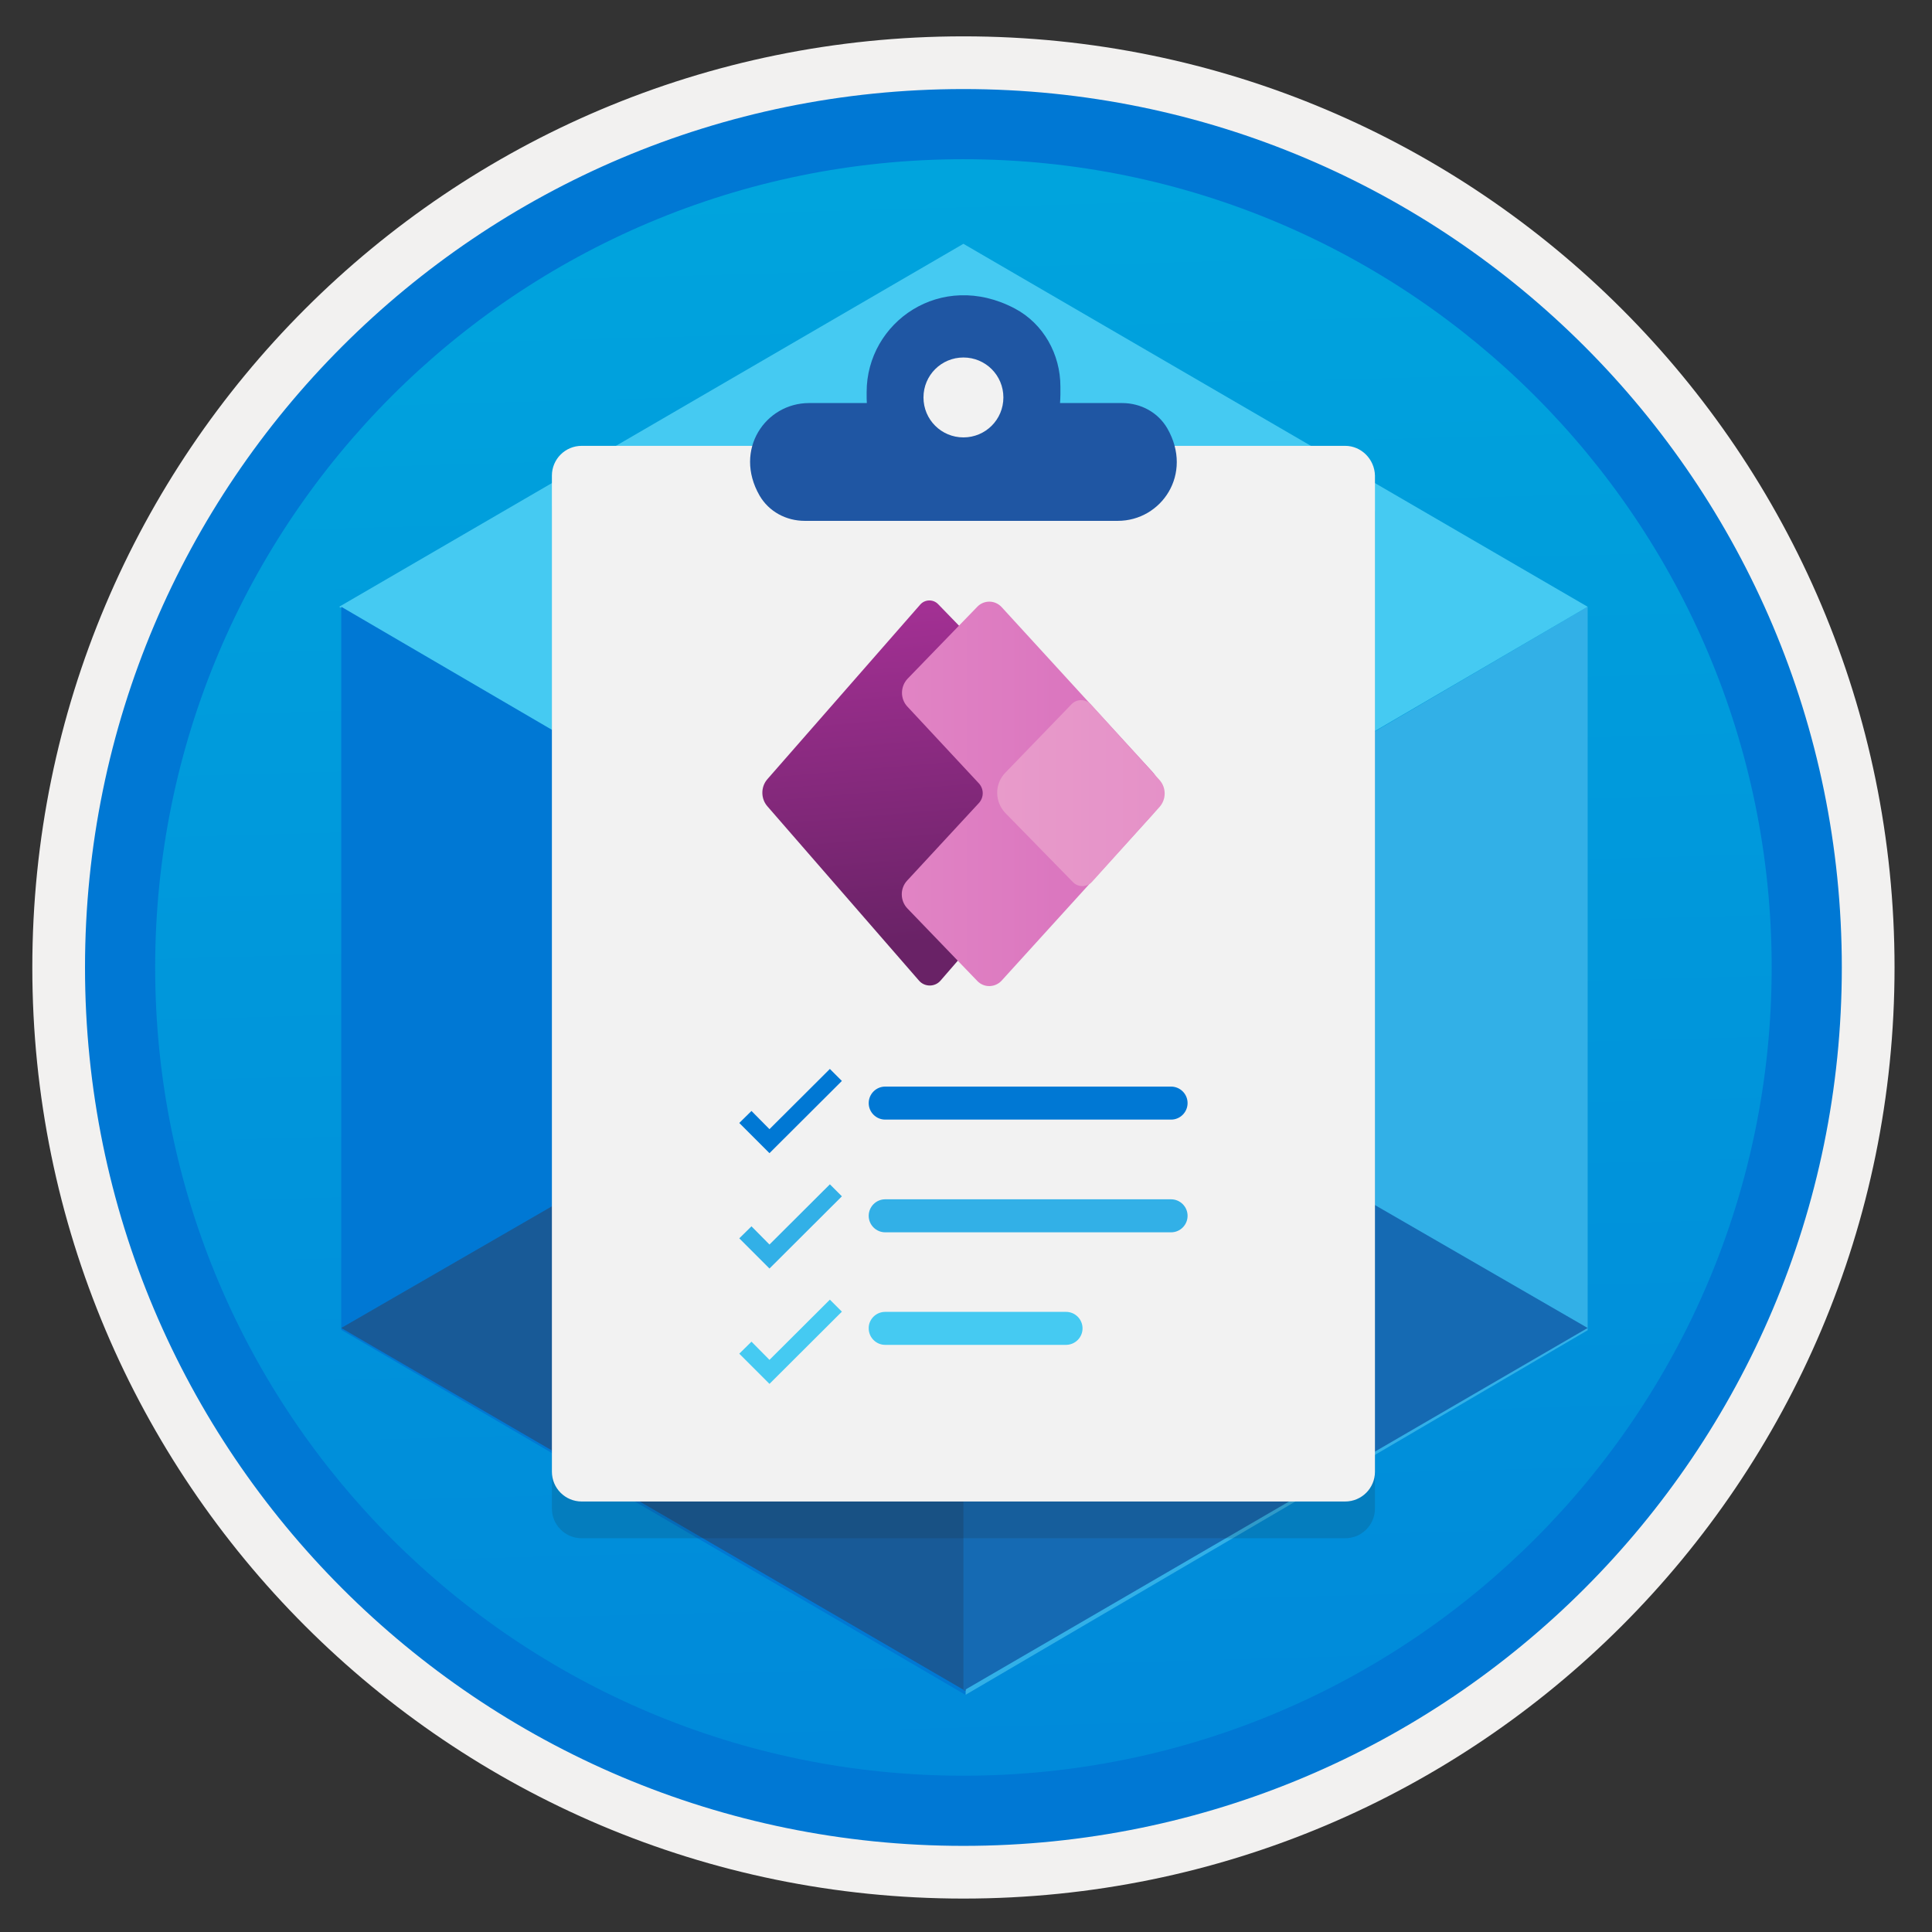 <svg width="103" height="103" viewBox="0 0 103 103" fill="none" xmlns="http://www.w3.org/2000/svg">
<rect x="0" y="0" width="103" height="103" fill="#333333" stroke="none"/>
<path d="M51.362 98.388C25.512 98.388 4.552 77.439 4.552 51.579C4.552 25.719 25.512 4.769 51.362 4.769C77.213 4.769 98.172 25.729 98.172 51.579C98.172 77.429 77.213 98.388 51.362 98.388Z" fill="url(#paint0_linear)"/>
<path fill-rule="evenodd" clip-rule="evenodd" d="M97.263 51.578C97.263 76.928 76.713 97.478 51.363 97.478C26.013 97.478 5.463 76.928 5.463 51.578C5.463 26.229 26.013 5.678 51.363 5.678C76.713 5.678 97.263 26.229 97.263 51.578ZM51.363 1.938C78.783 1.938 101.003 24.159 101.003 51.578C101.003 78.999 78.773 101.218 51.363 101.218C23.943 101.218 1.723 78.989 1.723 51.578C1.723 24.159 23.943 1.938 51.363 1.938Z" fill="#F2F1F0"/>
<path fill-rule="evenodd" clip-rule="evenodd" d="M94.453 51.578C94.453 75.378 75.162 94.668 51.362 94.668C27.562 94.668 8.272 75.378 8.272 51.578C8.272 27.778 27.562 8.488 51.362 8.488C75.162 8.488 94.453 27.778 94.453 51.578ZM51.362 4.748C77.222 4.748 98.192 25.718 98.192 51.578C98.192 77.438 77.222 98.408 51.362 98.408C25.503 98.408 4.532 77.438 4.532 51.578C4.532 25.718 25.492 4.748 51.362 4.748Z" fill="#0078D4"/>
<path d="M84.642 32.348V70.918L51.472 90.358V51.788L84.642 32.348Z" fill="#32B0E7"/>
<path d="M84.642 32.348L51.362 51.788L18.082 32.348L51.362 12.998L84.642 32.348Z" fill="#45CAF2"/>
<path d="M51.473 51.788V90.358L18.193 70.898V32.348L51.473 51.788Z" fill="#0078D4"/>
<path d="M18.193 70.798L51.473 51.578V90.148L18.193 70.798Z" fill="#185A97"/>
<path d="M84.642 70.798L51.362 51.568V90.138L84.642 70.798Z" fill="#156AB3"/>
<path opacity="0.15" d="M71.713 25.729H31.013C30.133 25.729 29.423 26.439 29.423 27.319V80.418C29.423 81.299 30.133 82.008 31.013 82.008H71.713C72.593 82.008 73.303 81.299 73.303 80.418V27.319C73.283 26.439 72.573 25.729 71.713 25.729Z" fill="#1F1D20"/>
<path d="M71.713 23.769H31.013C30.133 23.769 29.423 24.479 29.423 25.359V78.459C29.423 79.338 30.133 80.049 31.013 80.049H71.713C72.593 80.049 73.303 79.338 73.303 78.459V25.359C73.283 24.479 72.573 23.769 71.713 23.769Z" fill="#F2F2F2"/>
<path fill-rule="evenodd" clip-rule="evenodd" d="M54.103 16.448C55.633 17.258 56.533 18.888 56.533 20.608V21.028C56.533 21.188 56.523 21.328 56.513 21.488H59.823C60.813 21.488 61.733 21.978 62.233 22.838C63.633 25.278 61.913 27.768 59.593 27.768H42.903C41.913 27.768 40.993 27.278 40.493 26.418C39.093 23.978 40.813 21.488 43.133 21.488H46.213C46.203 21.348 46.203 21.188 46.203 21.028V20.898C46.203 17.178 50.163 14.368 54.103 16.448Z" fill="#1F56A3"/>
<path d="M51.363 23.319C52.543 23.319 53.493 22.369 53.493 21.189C53.493 20.009 52.543 19.059 51.363 19.059C50.183 19.059 49.233 20.009 49.233 21.189C49.233 22.369 50.183 23.319 51.363 23.319Z" fill="#F2F2F2"/>
<path d="M51.943 34.198L50.013 32.208C49.753 31.938 49.313 31.948 49.063 32.228L40.913 41.538C40.553 41.948 40.553 42.578 40.913 42.988L48.993 52.278C49.293 52.628 49.843 52.628 50.143 52.278L52.553 49.498L52.823 35.168L51.943 34.198Z" fill="url(#paint1_linear)"/>
<path d="M61.432 41.138L53.392 32.358C53.042 31.988 52.462 31.978 52.102 32.348L48.392 36.178C47.992 36.598 47.983 37.258 48.383 37.678L52.182 41.758C52.462 42.058 52.462 42.518 52.182 42.818L48.362 46.948C47.972 47.368 47.983 48.028 48.383 48.438L52.102 52.298C52.453 52.668 53.042 52.658 53.392 52.288L61.432 43.438C62.023 42.788 62.023 41.788 61.432 41.138Z" fill="url(#paint2_linear)"/>
<path d="M61.813 43.029L58.223 47.008C57.953 47.309 57.483 47.319 57.203 47.029L53.603 43.349C53.023 42.748 53.013 41.798 53.593 41.199L57.133 37.538C57.413 37.248 57.883 37.258 58.163 37.559L61.823 41.589C62.183 41.998 62.183 42.618 61.813 43.029Z" fill="url(#paint3_linear)"/>
<path d="M62.433 57.929H47.193C46.703 57.929 46.313 58.329 46.313 58.809C46.313 59.299 46.713 59.689 47.193 59.689H62.433C62.923 59.689 63.313 59.289 63.313 58.809C63.313 58.319 62.913 57.929 62.433 57.929Z" fill="#0078D4"/>
<path d="M62.433 63.938H47.193C46.703 63.938 46.313 64.338 46.313 64.819C46.313 65.308 46.713 65.698 47.193 65.698H62.433C62.923 65.698 63.313 65.299 63.313 64.819C63.313 64.329 62.913 63.938 62.433 63.938Z" fill="#32B0E7"/>
<path fill-rule="evenodd" clip-rule="evenodd" d="M47.193 69.939H56.833C57.323 69.939 57.713 70.338 57.713 70.819C57.713 71.308 57.313 71.698 56.833 71.698H47.193C46.703 71.698 46.313 71.299 46.313 70.819C46.303 70.349 46.693 69.939 47.193 69.939Z" fill="#45CAF2"/>
<path d="M44.883 57.628L44.243 56.988L41.023 60.198L40.063 59.228L39.413 59.868L41.023 61.478L44.883 57.628Z" fill="#0078D4"/>
<path d="M44.883 63.779L44.243 63.139L41.023 66.349L40.063 65.379L39.413 66.019L41.023 67.629L44.883 63.779Z" fill="#32B0E7"/>
<path d="M44.883 69.928L44.243 69.288L41.023 72.498L40.063 71.528L39.413 72.168L41.023 73.778L44.883 69.928Z" fill="#45CAF2"/>
<defs>
<linearGradient id="paint0_linear" x1="49.593" y1="-13.214" x2="53.575" y2="132.554" gradientUnits="userSpaceOnUse">
<stop stop-color="#00ABDE"/>
<stop offset="1" stop-color="#007ED8"/>
</linearGradient>
<linearGradient id="paint1_linear" x1="46.217" y1="32.78" x2="47.713" y2="50.35" gradientUnits="userSpaceOnUse">
<stop stop-color="#A23093"/>
<stop offset="1" stop-color="#692266"/>
</linearGradient>
<linearGradient id="paint2_linear" x1="48.078" y1="42.326" x2="61.877" y2="42.326" gradientUnits="userSpaceOnUse">
<stop stop-color="#E184C4"/>
<stop offset="1" stop-color="#D76EBC"/>
</linearGradient>
<linearGradient id="paint3_linear" x1="53.158" y1="42.283" x2="62.088" y2="42.283" gradientUnits="userSpaceOnUse">
<stop stop-color="#E89BCA"/>
<stop offset="1" stop-color="#E591C8"/>
</linearGradient>
</defs>
</svg>
